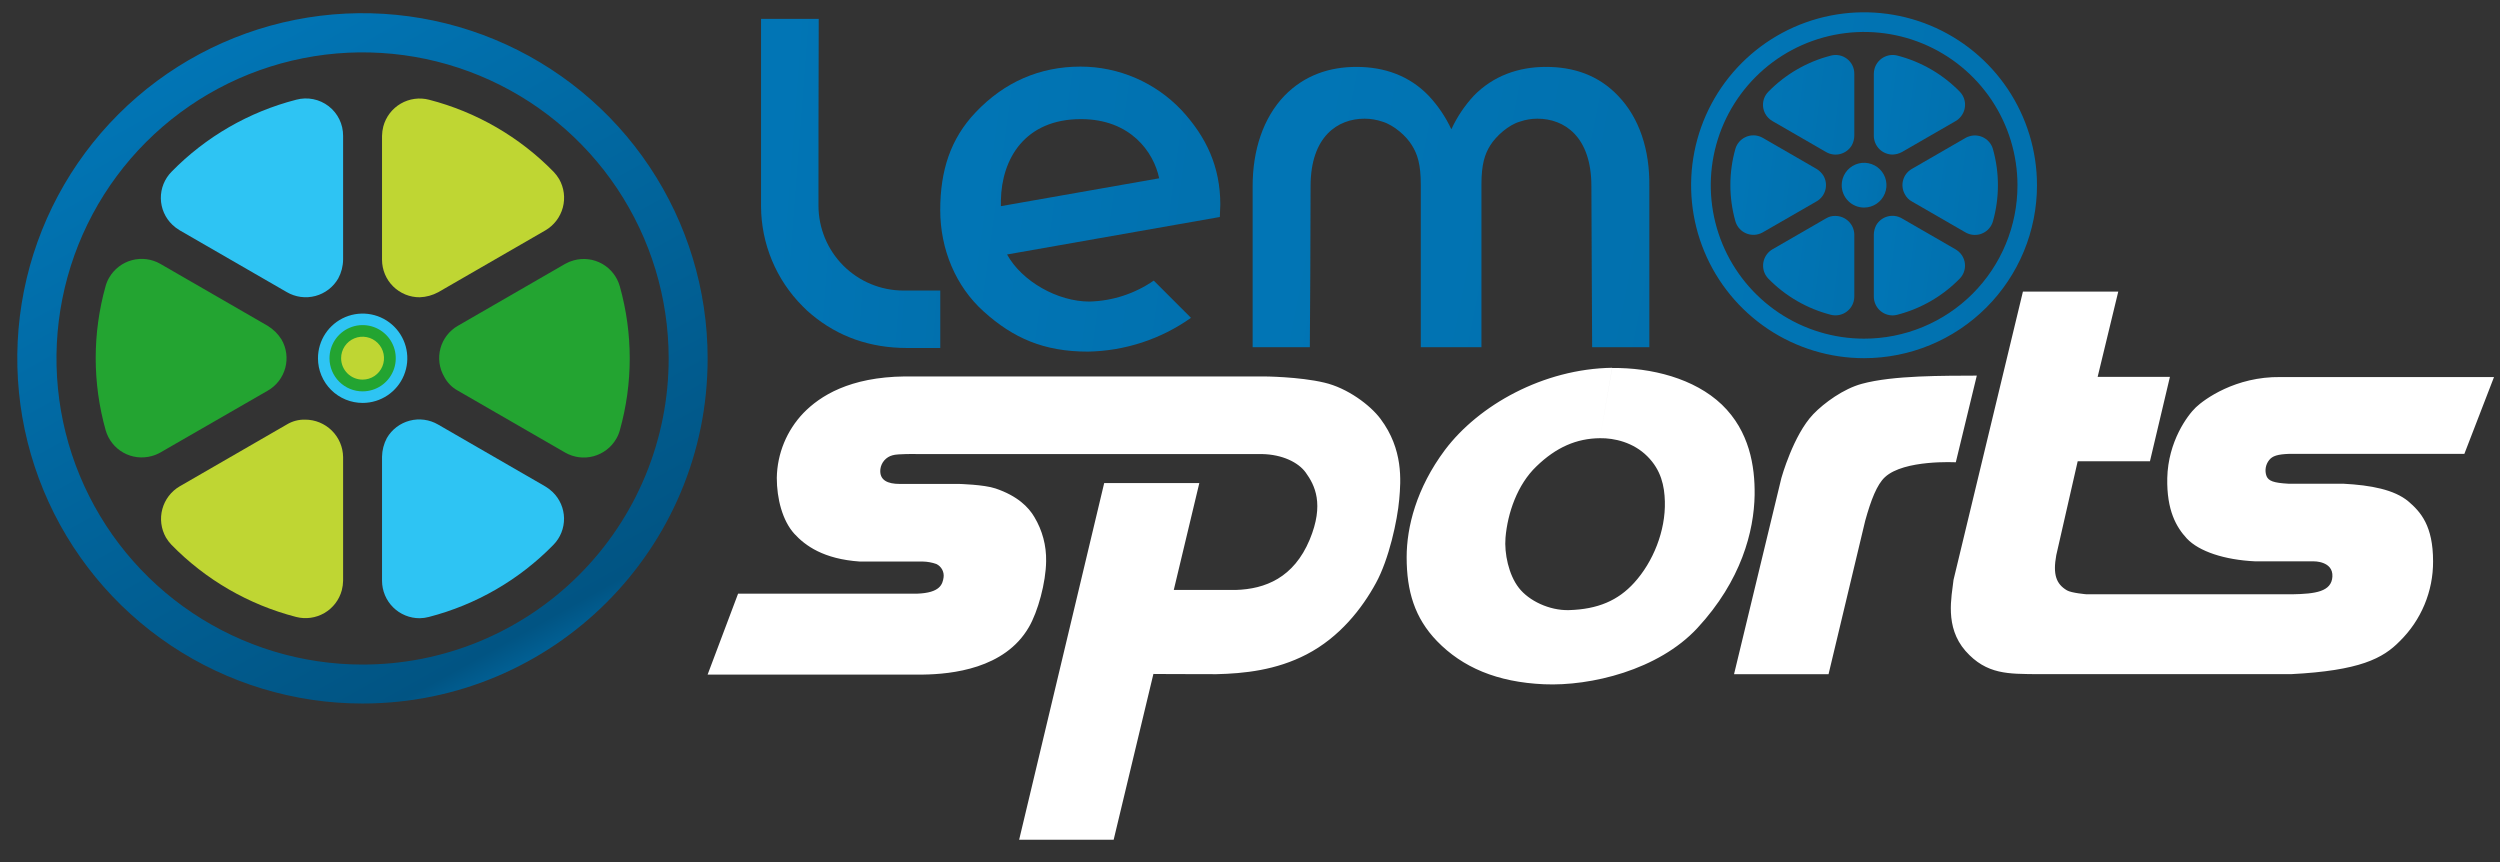 <svg width="200" height="69" viewBox="0 0 200 69" fill="none" xmlns="http://www.w3.org/2000/svg">
<rect x="0" y="0" width="200" height="69" fill="#333333" stroke="none"/>
<g clip-path="url(#clip0_29_2)">
<mask id="mask0_29_2" style="mask-type:luminance" maskUnits="userSpaceOnUse" x="0" y="0" width="200" height="69">
<path d="M200 0H0V68.245H200V0Z" fill="white"/>
</mask>
<g mask="url(#mask0_29_2)">
<path fill-rule="evenodd" clip-rule="evenodd" d="M138.723 53.934H146.284L149.216 41.662C149.677 39.998 150.155 38.762 150.797 38.17C152.329 36.753 156.464 36.984 156.464 36.984L158.144 30.049C155.525 30.065 151.456 30.016 148.936 30.708C147.486 31.102 145.938 32.223 145.065 33.13C143.467 34.793 142.512 38.236 142.512 38.236L138.723 53.934ZM73.345 36.325H100.968C102.583 36.358 103.868 36.984 104.46 37.807C105.185 38.812 105.959 40.328 104.773 43.177C103.505 46.208 101.232 47.13 98.844 47.197H93.902L95.945 38.647H88.335L81.532 67.177H89.093L92.272 53.917C92.272 53.917 94.479 53.934 97.312 53.934C99.519 53.884 102.089 53.62 104.527 52.352C107.162 50.985 108.958 48.696 110.078 46.636C111.116 44.743 111.791 41.646 111.939 39.949C112.071 38.45 112.269 35.946 110.44 33.508C109.617 32.404 107.788 31.037 105.943 30.609C103.934 30.131 101.117 30.115 101.117 30.115H72.39C67.959 30.164 65.603 31.68 64.285 33.03C62.939 34.432 62.173 36.292 62.144 38.235C62.144 39.883 62.589 41.645 63.544 42.699C64.418 43.655 65.883 44.725 68.783 44.923H73.823C74.194 44.931 74.561 44.997 74.91 45.12C75.107 45.215 75.268 45.37 75.372 45.562C75.475 45.754 75.516 45.974 75.487 46.191C75.404 46.734 75.223 47.426 73.378 47.493H59.047L56.609 53.967H73.839C76.129 53.934 80.379 53.505 82.306 50.178C83.031 48.943 83.673 46.603 83.69 44.89C83.715 43.65 83.389 42.428 82.751 41.365C82.29 40.575 81.4 39.669 79.638 39.076C78.715 38.763 76.705 38.714 76.705 38.714H71.961C71.039 38.714 70.331 38.433 70.43 37.528C70.464 37.268 70.574 37.024 70.747 36.827C70.92 36.631 71.148 36.49 71.401 36.423C71.796 36.291 73.345 36.324 73.345 36.324V36.325ZM128 35.056C126.122 35.073 124.491 35.781 122.91 37.313C121.395 38.762 120.604 41.036 120.439 43.029C120.34 44.264 120.686 45.977 121.51 47.031C122.317 48.069 123.948 48.843 125.496 48.81C127.835 48.745 129.449 48.036 130.734 46.62C132.25 44.956 133.254 42.469 133.189 40.113C133.156 38.878 132.893 37.609 131.788 36.506C130.668 35.386 129.153 35.04 128 35.056L128.971 29.439C132.101 29.406 135.544 30.263 137.751 32.371C139.958 34.496 140.403 37.297 140.37 39.603C140.321 42.486 139.316 46.439 135.791 50.244C132.678 53.604 127.258 54.906 123.519 54.741C119.764 54.576 116.996 53.39 114.954 51.282C113.175 49.437 112.532 47.295 112.532 44.578C112.532 42.173 113.306 39.059 115.596 35.995C118.298 32.405 123.47 29.506 128.972 29.423L128 35.056ZM161.834 23.328H169.461L167.812 30.148H173.594L171.996 36.901H166.215L164.502 44.413C164.222 45.945 164.486 46.719 165.359 47.23C165.721 47.444 166.924 47.543 166.924 47.543H183.38C185.208 47.51 186.526 47.345 186.592 46.126C186.658 44.874 185.093 44.907 185.093 44.907H180.415C177.96 44.792 175.918 44.116 174.946 43.079C174.106 42.173 173.332 40.839 173.381 38.252C173.447 35.32 174.995 33.228 175.671 32.586C176.346 31.944 178.833 30.115 182.441 30.164H199.521L197.149 36.309H183.133C182.21 36.342 181.798 36.473 181.535 36.803C181.392 36.98 181.297 37.192 181.259 37.417C181.222 37.642 181.243 37.873 181.321 38.087C181.485 38.482 181.897 38.631 183.067 38.697H187.448C189.689 38.812 191.533 39.175 192.653 40.097C193.658 40.954 194.646 42.057 194.646 44.907C194.652 46.097 194.418 47.275 193.96 48.373C193.502 49.471 192.828 50.465 191.978 51.298C190.644 52.665 188.799 53.653 183.264 53.933H162.938C160.73 53.9 158.935 53.999 157.237 52.072C155.557 50.145 156.133 47.74 156.282 46.389L161.834 23.328Z" fill="white"/>
<path d="M65.478 16.459C65.478 16.241 65.478 3.756 65.498 1.508H60.883V16.518C60.898 19.516 62.096 22.387 64.216 24.506C64.445 24.745 64.689 24.969 64.946 25.177C67.056 26.932 69.601 27.839 72.559 27.839H75.222V23.244H72.263C70.465 23.24 68.741 22.524 67.469 21.253C66.198 19.981 65.482 18.257 65.478 16.459Z" fill="url(#paint0_linear_29_2)"/>
<path d="M129.442 7.659C127.864 6.002 125.872 5.352 123.682 5.352C121.454 5.352 119.442 6.081 117.903 7.659C117.168 8.454 116.562 9.359 116.108 10.342C115.65 9.357 115.037 8.451 114.294 7.659C112.755 6.062 110.763 5.352 108.515 5.352C106.345 5.352 104.353 6.022 102.755 7.659C101.059 9.434 100.211 11.998 100.211 14.898V27.778H104.787C104.807 26.022 104.846 18.113 104.846 14.898C104.846 10.914 107.016 9.494 109.166 9.494C109.649 9.495 110.128 9.575 110.586 9.73C111.513 10.006 112.519 10.894 112.953 11.624C113.386 12.314 113.663 13.123 113.663 14.76V27.778H118.515V14.76C118.515 13.123 118.791 12.314 119.225 11.624C119.678 10.894 120.684 9.987 121.592 9.73C122.042 9.574 122.515 9.494 122.992 9.494C125.142 9.494 127.312 10.914 127.312 14.898C127.312 18.113 127.371 26.022 127.371 27.778H131.947V14.898C131.986 11.998 131.158 9.434 129.442 7.659Z" fill="url(#paint1_linear_29_2)"/>
<path d="M97.625 16.373C97.625 13.336 96.501 10.949 94.528 8.819C93.489 7.718 92.235 6.84 90.845 6.24C89.454 5.64 87.956 5.329 86.442 5.328C83.148 5.328 80.327 6.59 78.059 8.977C76.027 11.107 75.219 13.671 75.219 16.807C75.219 19.944 76.461 22.922 78.71 24.934C81.057 27.044 83.503 28.129 87.033 28.129C89.991 28.078 92.864 27.137 95.278 25.427L92.3 22.448C90.783 23.497 88.994 24.079 87.152 24.125C84.607 24.125 81.747 22.508 80.564 20.358L97.586 17.36C97.586 17.064 97.625 16.669 97.625 16.373ZM80.071 16.038C80.13 12.685 82.004 9.529 86.481 9.529C90.446 9.529 92.3 12.172 92.734 14.263L80.071 16.492V16.038Z" fill="url(#paint2_linear_29_2)"/>
<path d="M147.336 14.819C147.335 14.465 147.439 14.118 147.635 13.823C147.831 13.528 148.11 13.298 148.437 13.162C148.764 13.025 149.123 12.989 149.471 13.057C149.819 13.125 150.138 13.295 150.389 13.544C150.64 13.794 150.812 14.113 150.882 14.46C150.952 14.807 150.917 15.167 150.782 15.495C150.648 15.822 150.419 16.103 150.125 16.3C149.831 16.498 149.485 16.604 149.131 16.605C148.896 16.605 148.663 16.56 148.445 16.47C148.228 16.381 148.03 16.25 147.863 16.084C147.697 15.918 147.564 15.721 147.474 15.504C147.383 15.287 147.336 15.054 147.336 14.819Z" fill="url(#paint3_linear_29_2)"/>
<path d="M152.161 12.161L156.457 9.682C156.799 9.481 157.049 9.153 157.153 8.769C157.256 8.385 157.204 7.976 157.007 7.63C156.944 7.524 156.869 7.424 156.783 7.335C155.414 5.935 153.689 4.937 151.794 4.447C151.408 4.347 150.999 4.403 150.654 4.604C150.31 4.804 150.06 5.133 149.957 5.518C149.925 5.642 149.908 5.769 149.906 5.896V10.866C149.907 11.063 149.947 11.259 150.023 11.441C150.099 11.623 150.211 11.789 150.351 11.928C150.491 12.067 150.657 12.178 150.84 12.252C151.023 12.327 151.219 12.366 151.416 12.365C151.677 12.355 151.932 12.285 152.161 12.161Z" fill="url(#paint4_linear_29_2)"/>
<path d="M148.344 10.858V5.898C148.346 5.669 148.294 5.442 148.194 5.236C148.093 5.029 147.946 4.849 147.764 4.709C147.583 4.569 147.371 4.472 147.146 4.427C146.921 4.382 146.689 4.39 146.467 4.45C144.568 4.937 142.839 5.936 141.468 7.338C141.329 7.479 141.22 7.646 141.146 7.829C141.073 8.012 141.036 8.208 141.039 8.406C141.042 8.603 141.084 8.798 141.163 8.979C141.242 9.16 141.356 9.324 141.498 9.46C141.588 9.546 141.687 9.621 141.794 9.685L146.089 12.164C146.26 12.263 146.449 12.328 146.646 12.354C146.842 12.381 147.042 12.368 147.234 12.317C147.425 12.265 147.605 12.177 147.762 12.056C147.919 11.935 148.051 11.785 148.15 11.613C148.275 11.38 148.341 11.121 148.344 10.858Z" fill="url(#paint5_linear_29_2)"/>
<path d="M152.947 16.115L157.242 18.594C157.587 18.792 157.997 18.846 158.381 18.743C158.766 18.639 159.094 18.388 159.293 18.043C159.355 17.938 159.403 17.824 159.436 17.706C159.966 15.818 159.966 13.82 159.436 11.931C159.329 11.549 159.074 11.224 158.728 11.029C158.382 10.834 157.972 10.784 157.589 10.891C157.468 10.923 157.351 10.971 157.242 11.034L152.947 13.513C152.776 13.61 152.627 13.74 152.506 13.896C152.386 14.051 152.298 14.229 152.247 14.419C152.196 14.608 152.182 14.806 152.208 15.001C152.234 15.196 152.298 15.384 152.396 15.554C152.519 15.792 152.711 15.987 152.947 16.115Z" fill="url(#paint6_linear_29_2)"/>
<path d="M146.09 17.467L141.795 19.946C141.452 20.147 141.202 20.475 141.099 20.859C140.996 21.243 141.048 21.652 141.244 21.997C141.307 22.104 141.382 22.204 141.468 22.293C142.837 23.693 144.562 24.691 146.457 25.18C146.843 25.281 147.253 25.224 147.597 25.024C147.941 24.823 148.192 24.494 148.294 24.109C148.326 23.986 148.343 23.859 148.345 23.731V18.773C148.34 18.373 148.177 17.992 147.892 17.712C147.608 17.431 147.224 17.274 146.825 17.274C146.566 17.266 146.311 17.333 146.09 17.467Z" fill="url(#paint7_linear_29_2)"/>
<path d="M145.317 13.508L141.022 11.028C140.677 10.83 140.267 10.776 139.882 10.88C139.498 10.983 139.17 11.235 138.97 11.579C138.908 11.685 138.86 11.798 138.828 11.916C138.297 13.804 138.297 15.802 138.828 17.691C138.935 18.073 139.189 18.398 139.536 18.593C139.882 18.788 140.292 18.838 140.675 18.732C140.796 18.699 140.913 18.651 141.022 18.589L145.327 16.109C145.498 16.011 145.648 15.88 145.769 15.724C145.889 15.567 145.977 15.389 146.029 15.198C146.08 15.008 146.093 14.809 146.067 14.613C146.041 14.418 145.977 14.229 145.878 14.058C145.737 13.833 145.544 13.645 145.317 13.508Z" fill="url(#paint8_linear_29_2)"/>
<path d="M149.906 18.765V23.733C149.907 23.931 149.947 24.127 150.023 24.309C150.099 24.491 150.211 24.657 150.351 24.796C150.491 24.935 150.657 25.045 150.84 25.12C151.023 25.195 151.219 25.233 151.416 25.232C151.54 25.231 151.664 25.214 151.784 25.181C153.679 24.692 155.404 23.694 156.773 22.295C156.911 22.155 157.021 21.988 157.094 21.805C157.168 21.621 157.204 21.425 157.201 21.228C157.198 21.03 157.156 20.835 157.077 20.654C156.999 20.473 156.885 20.31 156.742 20.173C156.652 20.087 156.553 20.012 156.446 19.949L152.151 17.47C151.807 17.269 151.398 17.214 151.013 17.315C150.629 17.417 150.3 17.667 150.1 18.01C149.976 18.243 149.91 18.502 149.906 18.765Z" fill="url(#paint9_linear_29_2)"/>
<path d="M149.124 28.654C146.388 28.654 143.713 27.842 141.438 26.322C139.163 24.802 137.389 22.641 136.342 20.113C135.295 17.585 135.021 14.804 135.555 12.12C136.089 9.436 137.406 6.971 139.341 5.036C141.276 3.102 143.741 1.784 146.425 1.25C149.108 0.716 151.89 0.99 154.418 2.037C156.946 3.085 159.107 4.858 160.627 7.133C162.147 9.408 162.959 12.083 162.959 14.819C162.959 16.636 162.601 18.435 161.906 20.114C161.211 21.792 160.191 23.317 158.907 24.602C157.622 25.887 156.097 26.906 154.418 27.601C152.74 28.296 150.941 28.654 149.124 28.654ZM161.398 14.819C161.396 12.393 160.676 10.022 159.328 8.005C157.979 5.989 156.063 4.417 153.822 3.489C151.58 2.561 149.114 2.319 146.735 2.792C144.355 3.266 142.17 4.434 140.454 6.15C138.739 7.865 137.571 10.05 137.097 12.43C136.624 14.809 136.866 17.275 137.794 19.517C138.722 21.758 140.293 23.674 142.31 25.023C144.327 26.371 146.698 27.092 149.124 27.093C150.736 27.094 152.333 26.778 153.822 26.161C155.312 25.545 156.666 24.641 157.806 23.501C158.946 22.361 159.85 21.007 160.466 19.517C161.083 18.028 161.399 16.431 161.398 14.819L161.398 14.819Z" fill="url(#paint10_linear_29_2)"/>
<path d="M25.438 28.67C25.436 27.963 25.643 27.272 26.034 26.683C26.425 26.094 26.982 25.634 27.634 25.362C28.287 25.09 29.005 25.017 29.699 25.153C30.392 25.289 31.03 25.627 31.531 26.126C32.033 26.624 32.375 27.26 32.515 27.953C32.655 28.646 32.586 29.364 32.317 30.018C32.049 30.672 31.592 31.232 31.005 31.626C30.419 32.02 29.728 32.232 29.021 32.234C28.552 32.235 28.087 32.145 27.653 31.966C27.219 31.788 26.824 31.526 26.491 31.195C26.158 30.864 25.894 30.471 25.713 30.037C25.532 29.604 25.439 29.14 25.438 28.67Z" fill="#2EC4F3"/>
<path d="M35.063 23.375L43.636 18.427C44.32 18.026 44.819 17.371 45.025 16.606C45.23 15.84 45.127 15.024 44.736 14.334C44.61 14.12 44.459 13.922 44.288 13.743C41.556 10.95 38.113 8.957 34.33 7.98C33.56 7.779 32.742 7.892 32.056 8.292C31.369 8.693 30.868 9.35 30.664 10.118C30.601 10.365 30.566 10.618 30.562 10.872V20.789C30.564 21.183 30.643 21.574 30.795 21.938C30.947 22.302 31.169 22.632 31.449 22.91C31.729 23.188 32.061 23.408 32.426 23.558C32.791 23.708 33.182 23.784 33.576 23.782C34.097 23.763 34.605 23.624 35.063 23.375Z" fill="#BFD633"/>
<path d="M27.448 20.766V10.869C27.451 10.411 27.349 9.958 27.148 9.546C26.947 9.134 26.654 8.774 26.291 8.495C25.928 8.215 25.506 8.022 25.057 7.933C24.607 7.843 24.143 7.858 23.701 7.977C19.911 8.95 16.459 10.943 13.723 13.74C13.446 14.021 13.228 14.354 13.081 14.72C12.934 15.085 12.862 15.477 12.867 15.871C12.873 16.265 12.957 16.654 13.114 17.015C13.272 17.377 13.499 17.703 13.784 17.976C13.963 18.147 14.161 18.298 14.374 18.424L22.948 23.372C23.29 23.571 23.668 23.701 24.06 23.753C24.452 23.806 24.851 23.78 25.233 23.678C25.615 23.576 25.974 23.399 26.287 23.158C26.601 22.917 26.864 22.616 27.061 22.273C27.31 21.809 27.443 21.292 27.448 20.766Z" fill="#2EC4F3"/>
<path d="M36.633 31.255L45.207 36.203C45.895 36.599 46.713 36.706 47.48 36.499C48.248 36.293 48.902 35.791 49.3 35.104C49.424 34.893 49.519 34.667 49.584 34.431C50.643 30.662 50.643 26.674 49.584 22.905C49.37 22.142 48.862 21.494 48.171 21.104C47.48 20.715 46.663 20.616 45.899 20.828C45.657 20.893 45.424 20.989 45.206 21.113L36.633 26.062C36.292 26.256 35.994 26.516 35.754 26.826C35.514 27.136 35.338 27.491 35.236 27.869C35.133 28.248 35.107 28.643 35.158 29.032C35.209 29.42 35.337 29.795 35.533 30.134C35.779 30.61 36.162 31.001 36.633 31.255Z" fill="#23A431"/>
<path d="M22.947 33.958L14.375 38.907C13.691 39.308 13.192 39.962 12.986 40.728C12.78 41.494 12.884 42.31 13.275 43C13.401 43.213 13.552 43.411 13.723 43.59C16.455 46.384 19.898 48.377 23.681 49.353C24.451 49.554 25.268 49.441 25.955 49.041C26.642 48.64 27.142 47.984 27.346 47.215C27.41 46.969 27.444 46.716 27.448 46.462V36.565C27.437 35.767 27.113 35.006 26.545 34.446C25.977 33.886 25.212 33.571 24.414 33.571C23.898 33.557 23.389 33.691 22.947 33.958Z" fill="#BFD633"/>
<path d="M21.402 26.058L12.829 21.11C12.14 20.714 11.322 20.608 10.555 20.814C9.787 21.02 9.133 21.522 8.735 22.21C8.611 22.42 8.515 22.646 8.45 22.882C7.392 26.651 7.392 30.639 8.45 34.408C8.664 35.171 9.173 35.819 9.864 36.209C10.555 36.598 11.372 36.697 12.136 36.485C12.378 36.42 12.611 36.324 12.829 36.2L21.422 31.251C21.764 31.055 22.063 30.794 22.303 30.482C22.543 30.17 22.72 29.813 22.822 29.433C22.924 29.053 22.95 28.656 22.898 28.266C22.847 27.875 22.719 27.499 22.522 27.158C22.239 26.709 21.856 26.332 21.402 26.058Z" fill="#23A431"/>
<path d="M30.562 36.547V46.464C30.564 46.859 30.643 47.249 30.795 47.613C30.947 47.977 31.169 48.307 31.449 48.586C31.729 48.864 32.061 49.084 32.426 49.233C32.791 49.383 33.182 49.459 33.576 49.458C33.824 49.455 34.07 49.421 34.309 49.356C38.092 48.379 41.536 46.386 44.267 43.593C44.544 43.312 44.762 42.979 44.909 42.614C45.056 42.248 45.128 41.856 45.123 41.462C45.117 41.068 45.033 40.679 44.876 40.318C44.718 39.957 44.491 39.63 44.206 39.357C44.027 39.186 43.829 39.035 43.616 38.91L35.043 33.961C34.357 33.562 33.54 33.451 32.773 33.654C32.005 33.856 31.349 34.355 30.95 35.04C30.703 35.505 30.57 36.021 30.562 36.547Z" fill="#2EC4F3"/>
<path d="M26.359 28.667C26.358 28.142 26.512 27.629 26.802 27.192C27.092 26.756 27.505 26.415 27.989 26.213C28.472 26.011 29.005 25.956 29.52 26.057C30.034 26.158 30.508 26.409 30.879 26.779C31.251 27.148 31.505 27.62 31.609 28.134C31.712 28.648 31.662 29.181 31.462 29.666C31.263 30.151 30.924 30.566 30.489 30.859C30.054 31.151 29.542 31.308 29.018 31.31C28.67 31.311 28.325 31.243 28.003 31.111C27.681 30.979 27.388 30.785 27.141 30.539C26.894 30.294 26.698 30.002 26.564 29.681C26.43 29.359 26.36 29.015 26.359 28.667Z" fill="#23A431"/>
<path d="M27.289 28.659C27.288 28.319 27.388 27.987 27.575 27.704C27.763 27.422 28.03 27.201 28.344 27.07C28.657 26.939 29.002 26.904 29.335 26.97C29.668 27.035 29.974 27.197 30.215 27.437C30.456 27.676 30.62 27.981 30.687 28.314C30.754 28.647 30.721 28.992 30.592 29.306C30.463 29.62 30.244 29.888 29.962 30.078C29.681 30.267 29.349 30.369 29.01 30.369C28.784 30.37 28.561 30.327 28.353 30.241C28.144 30.155 27.955 30.03 27.795 29.871C27.635 29.712 27.508 29.523 27.421 29.315C27.334 29.107 27.29 28.884 27.289 28.659Z" fill="#BFD633"/>
<path d="M28.996 56.282C23.535 56.282 18.196 54.662 13.655 51.628C9.114 48.594 5.575 44.281 3.485 39.235C1.395 34.19 0.848 28.637 1.913 23.281C2.979 17.924 5.609 13.004 9.471 9.142C13.332 5.281 18.253 2.651 23.609 1.585C28.966 0.52 34.518 1.067 39.563 3.157C44.609 5.247 48.922 8.786 51.956 13.327C54.99 17.868 56.61 23.207 56.61 28.668C56.629 43.921 44.249 56.282 28.996 56.282ZM53.493 28.668C53.491 23.826 52.054 19.093 49.362 15.067C46.671 11.042 42.846 7.904 38.372 6.052C33.898 4.2 28.975 3.716 24.226 4.661C19.477 5.606 15.114 7.938 11.69 11.362C8.266 14.786 5.934 19.149 4.989 23.898C4.044 28.647 4.528 33.57 6.38 38.044C8.233 42.518 11.37 46.343 15.395 49.034C19.421 51.726 24.154 53.163 28.996 53.165C32.214 53.168 35.401 52.536 38.374 51.306C41.347 50.075 44.049 48.271 46.324 45.996C48.599 43.721 50.404 41.019 51.634 38.046C52.864 35.072 53.496 31.886 53.493 28.668Z" fill="url(#paint11_linear_29_2)"/>
</g>
</g>
<defs>
<linearGradient id="paint0_linear_29_2" x1="63.105" y1="2.851" x2="160.922" y2="10.364" gradientUnits="userSpaceOnUse">
<stop stop-color="#0175B5"/>
<stop offset="1" stop-color="#015483"/>
</linearGradient>
<linearGradient id="paint1_linear_29_2" x1="105.13" y1="6.495" x2="314.56" y2="48.301" gradientUnits="userSpaceOnUse">
<stop stop-color="#0175B5"/>
<stop offset="1" stop-color="#015483"/>
</linearGradient>
<linearGradient id="paint2_linear_29_2" x1="78.692" y1="6.491" x2="229.542" y2="27.401" gradientUnits="userSpaceOnUse">
<stop stop-color="#0175B5"/>
<stop offset="1" stop-color="#015483"/>
</linearGradient>
<linearGradient id="paint3_linear_29_2" x1="147.891" y1="13.206" x2="171.984" y2="16.605" gradientUnits="userSpaceOnUse">
<stop stop-color="#0175B5"/>
<stop offset="1" stop-color="#015483"/>
</linearGradient>
<linearGradient id="paint4_linear_29_2" x1="151.037" y1="4.805" x2="200.293" y2="11.17" gradientUnits="userSpaceOnUse">
<stop stop-color="#0175B5"/>
<stop offset="1" stop-color="#015483"/>
</linearGradient>
<linearGradient id="paint5_linear_29_2" x1="142.171" y1="4.805" x2="191.474" y2="11.18" gradientUnits="userSpaceOnUse">
<stop stop-color="#0175B5"/>
<stop offset="1" stop-color="#015483"/>
</linearGradient>
<linearGradient id="paint6_linear_29_2" x1="153.379" y1="11.242" x2="204.85" y2="18.21" gradientUnits="userSpaceOnUse">
<stop stop-color="#0175B5"/>
<stop offset="1" stop-color="#015483"/>
</linearGradient>
<linearGradient id="paint7_linear_29_2" x1="142.178" y1="17.679" x2="191.432" y2="24.052" gradientUnits="userSpaceOnUse">
<stop stop-color="#0175B5"/>
<stop offset="1" stop-color="#015483"/>
</linearGradient>
<linearGradient id="paint8_linear_29_2" x1="139.615" y1="11.234" x2="191.163" y2="18.223" gradientUnits="userSpaceOnUse">
<stop stop-color="#0175B5"/>
<stop offset="1" stop-color="#015483"/>
</linearGradient>
<linearGradient id="paint9_linear_29_2" x1="151.037" y1="17.672" x2="200.274" y2="24.031" gradientUnits="userSpaceOnUse">
<stop stop-color="#0175B5"/>
<stop offset="1" stop-color="#015483"/>
</linearGradient>
<linearGradient id="paint10_linear_29_2" x1="139.578" y1="2.396" x2="325.738" y2="28.654" gradientUnits="userSpaceOnUse">
<stop stop-color="#0175B5"/>
<stop offset="1" stop-color="#015483"/>
</linearGradient>
<linearGradient id="paint11_linear_29_2" x1="16.515" y1="3.982" x2="43.41" y2="52.139" gradientUnits="userSpaceOnUse">
<stop stop-color="#0175B5"/>
<stop offset="0.962" stop-color="#015483"/>
<stop offset="1" stop-color="#015F93"/>
</linearGradient>
<clipPath id="clip0_29_2">
<rect width="200" height="68.245" fill="white"/>
</clipPath>
</defs>
</svg>
